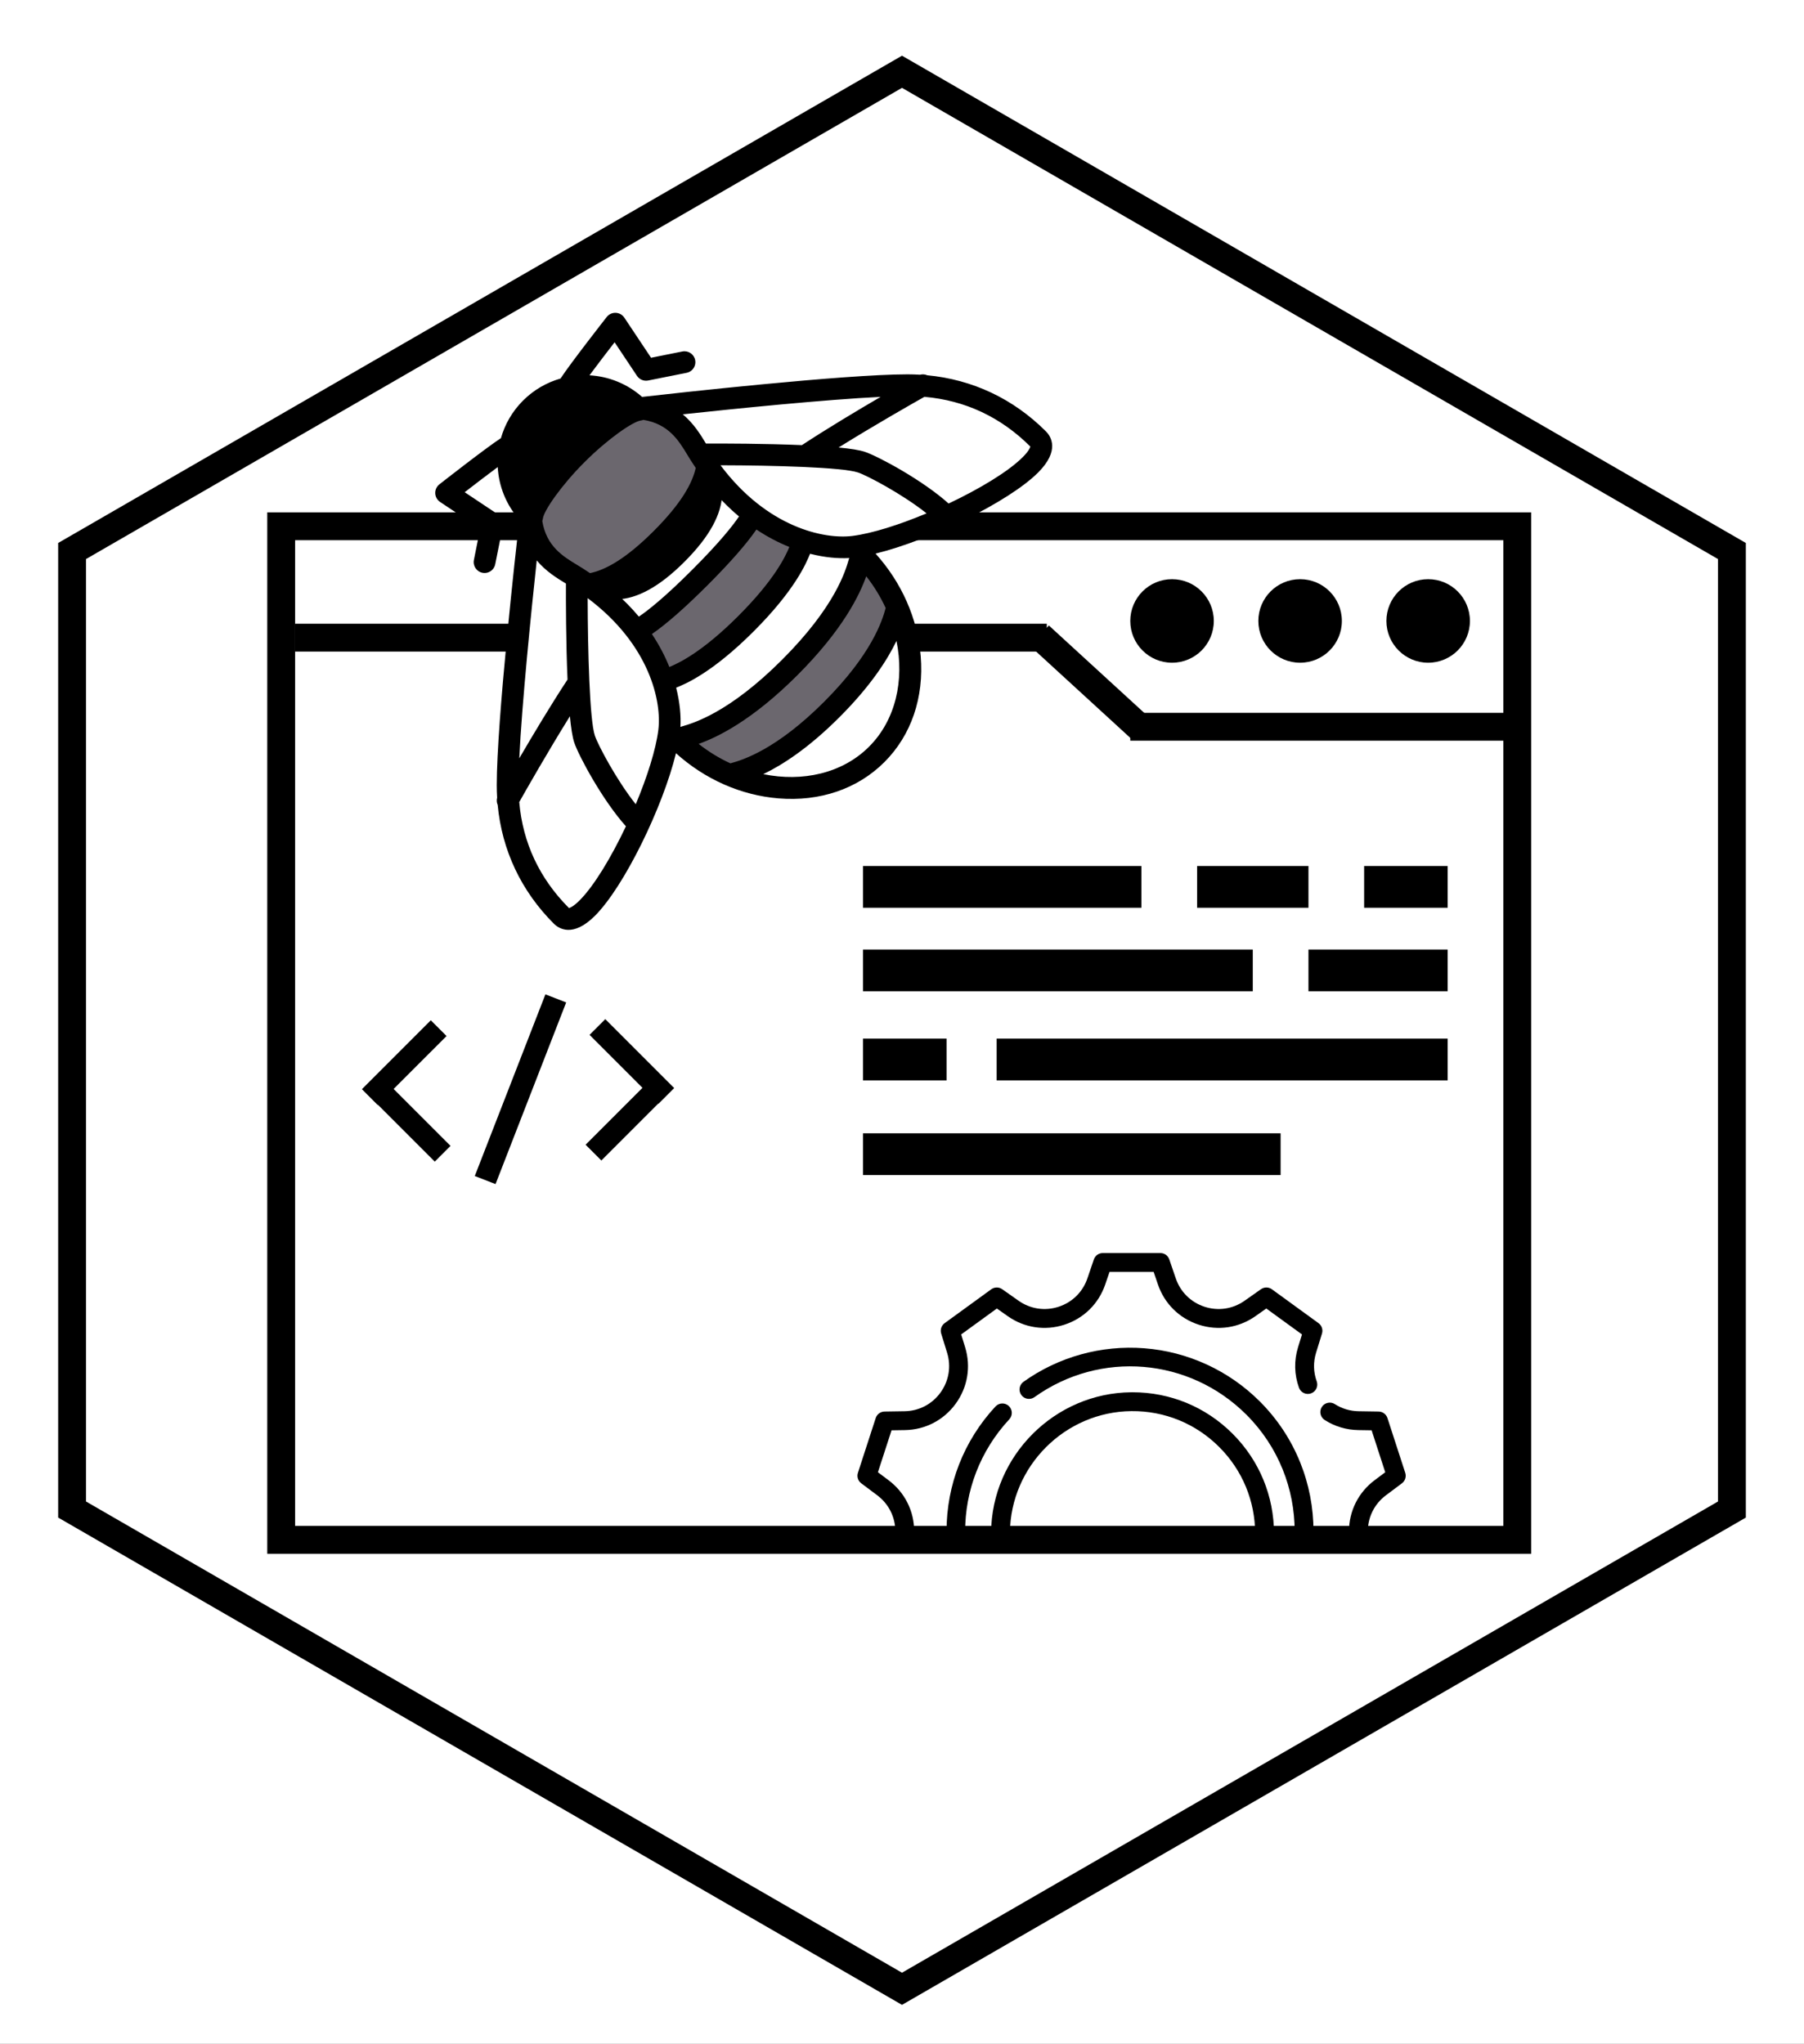 <svg width="324" height="367" viewBox="0 0 324 367" fill="none" xmlns="http://www.w3.org/2000/svg">
<rect x="0" y="0" width="324" height="367" fill="#333333" stroke="none"/>
<g clip-path="url(#clip0_6_7)">
<rect width="324" height="367" fill="white"/>
<rect x="48" y="92" width="227" height="187" fill="white"/>
<rect x="50.5" y="94.5" width="222" height="182" stroke="black" stroke-width="5"/>
<line x1="53" y1="114.5" x2="188.004" y2="114.5" stroke="black" stroke-width="5"/>
<line x1="186.689" y1="114.157" x2="205.121" y2="131.047" stroke="black" stroke-width="5"/>
<line x1="203" y1="130.5" x2="273" y2="130.5" stroke="black" stroke-width="5"/>
<line x1="155" y1="159.25" x2="205" y2="159.25" stroke="black" stroke-width="7.5"/>
<line x1="155" y1="174.25" x2="225" y2="174.25" stroke="black" stroke-width="7.5"/>
<line x1="155" y1="207.25" x2="230" y2="207.25" stroke="black" stroke-width="7.5"/>
<line x1="179" y1="190.25" x2="260" y2="190.25" stroke="black" stroke-width="7.5"/>
<line x1="215" y1="159.25" x2="235" y2="159.25" stroke="black" stroke-width="7.5"/>
<line x1="235" y1="174.25" x2="260" y2="174.25" stroke="black" stroke-width="7.5"/>
<line x1="245" y1="159.25" x2="260" y2="159.25" stroke="black" stroke-width="7.5"/>
<line x1="155" y1="190.25" x2="170" y2="190.25" stroke="black" stroke-width="7.5"/>
<circle cx="210.5" cy="111.5" r="7.5" fill="black"/>
<circle cx="233.5" cy="111.5" r="7.5" fill="black"/>
<circle cx="256.5" cy="111.5" r="7.5" fill="black"/>
<line x1="67.126" y1="194.797" x2="79.5" y2="207.171" stroke="black" stroke-width="4"/>
<line y1="-2" x2="17.5" y2="-2" transform="matrix(0.707 -0.707 -0.707 -0.707 65 195.577)" stroke="black" stroke-width="4"/>
<line y1="-2" x2="17.5" y2="-2" transform="matrix(-0.707 0.707 0.707 0.707 120.374 196.008)" stroke="black" stroke-width="4"/>
<line x1="119.671" y1="196.789" x2="107.297" y2="184.414" stroke="black" stroke-width="4"/>
<line x1="87.136" y1="211.895" x2="99.822" y2="179.275" stroke="black" stroke-width="4"/>
<path d="M12.946 98.943L162 12.887L311.054 98.943V271.057L162 357.113L12.946 271.057V98.943Z" stroke="black" stroke-width="5"/>
<g clip-path="url(#clip1_6_7)">
<path d="M95.347 73.282C90.008 78.621 89.389 86.659 93.966 91.236L113.301 71.901C108.724 67.324 100.686 67.943 95.347 73.282Z" fill="black"/>
<path d="M153.578 97.85C153.578 97.85 173.37 119.49 157.462 135.397C140.915 151.945 119.914 131.513 119.914 131.513C119.914 131.513 119.708 124.127 118.102 119.58C116.709 115.636 111.657 111.179 110.156 106.926C108.511 102.263 112.541 97.454 116.03 93.965C119.626 90.369 124.347 88.424 129.447 88.054C133.119 87.787 136.682 95.117 140.469 96.454C145.016 98.06 153.578 97.85 153.578 97.85Z" fill="white"/>
<path d="M146.315 97.572C144.236 97.37 142.096 97.029 140.469 96.454C138.912 95.904 137.394 94.343 135.89 92.711C133.549 95.963 130.394 99.739 126.098 104.034C121.729 108.404 117.897 111.594 114.608 113.947C116.078 115.886 117.469 117.786 118.102 119.58C118.615 121.032 118.985 122.774 119.251 124.472C123.189 122.24 128.278 118.586 134.464 112.4C140.449 106.415 144.065 101.455 146.315 97.572Z" fill="#6B676E"/>
<path d="M155.324 100.312C153.673 104.492 150.149 110.978 141.595 119.531C133.042 128.084 126.558 131.609 122.377 133.26C126.308 136.434 129.585 138.531 133.984 139.606C137.843 137.697 143.349 133.693 149.553 127.49C155.758 121.285 159.87 115.671 161.778 111.812C161.659 111.326 161.525 110.858 161.379 110.4C160.32 107.811 159.027 105.474 157.798 103.537C157.054 102.493 156.23 101.434 155.324 100.312Z" fill="#6B676E"/>
<path d="M125.698 80.155C130.656 85.113 132.301 91.506 122.936 100.871C113.571 110.236 107.178 108.591 102.22 103.633C97.262 98.675 95.617 92.282 104.982 82.917C114.347 73.552 120.74 75.197 125.698 80.155Z" fill="black"/>
<path d="M122.558 76.389C126.372 80.203 127.026 85.732 117.411 95.347C107.797 104.961 102.267 104.307 98.454 100.493C94.64 96.68 93.986 91.15 103.601 81.536C113.215 71.921 118.744 72.576 122.558 76.389Z" fill="#6B676E"/>
<path d="M162.986 69.106C120.691 70.66 115.016 73.746 115.016 73.746C122.037 74.321 123.856 78.616 125.698 81.536C135.135 96.497 147.795 98.799 153.319 98.109C165.14 96.631 191.126 83.435 186.465 78.774C179.214 71.523 170.75 68.821 162.986 69.106Z" fill="white"/>
<path d="M91.106 140.986C92.66 98.691 95.746 93.016 95.746 93.016C96.321 100.036 100.616 101.856 103.536 103.698C118.497 113.135 120.799 125.795 120.109 131.319C118.631 143.14 105.435 169.126 100.774 164.465C93.523 157.214 90.821 148.75 91.106 140.986Z" fill="white"/>
<path d="M166.531 67.384C166.13 67.209 165.676 67.17 165.241 67.287C164.496 67.243 163.745 67.218 162.986 67.218C151.558 67.218 121.072 70.618 115.322 71.272C112.614 68.877 109.269 67.584 105.871 67.392C107.301 65.462 109.098 63.122 110.384 61.461L114.405 67.493C114.844 68.151 115.637 68.48 116.413 68.325L123.319 66.944C123.711 66.865 124.052 66.674 124.316 66.411C124.762 65.965 124.984 65.311 124.851 64.645C124.639 63.588 123.61 62.901 122.553 63.113L116.93 64.238L112.131 57.04C111.784 56.519 111.207 56.196 110.581 56.172C109.955 56.148 109.355 56.426 108.969 56.918C108.699 57.262 102.46 65.228 100.671 67.97C98.202 68.673 95.874 69.993 93.933 71.933C91.993 73.874 90.673 76.202 89.969 78.671C87.228 80.46 79.262 86.699 78.918 86.969C78.425 87.355 78.146 87.955 78.171 88.581C78.195 89.207 78.518 89.784 79.039 90.131L86.237 94.93L85.112 100.553C84.901 101.61 85.587 102.639 86.645 102.851C87.31 102.984 87.964 102.762 88.41 102.316C88.674 102.052 88.864 101.711 88.943 101.319L90.324 94.413C90.479 93.637 90.151 92.844 89.492 92.405L83.46 88.384C85.121 87.098 87.461 85.301 89.391 83.871C89.583 87.269 90.877 90.614 93.271 93.322C92.618 99.072 89.217 129.558 89.217 140.986C89.217 141.745 89.242 142.496 89.287 143.241C89.169 143.676 89.208 144.13 89.383 144.531C90.154 152.673 93.597 159.986 99.457 165.846C100.358 166.747 102.883 168.413 106.857 164.439C106.857 164.439 106.857 164.439 106.858 164.439C112.098 159.198 119.023 144.996 121.406 135.251C126.604 139.943 133.079 142.807 139.815 143.359C147.273 143.97 154.031 141.656 158.843 136.843C163.656 132.031 165.97 125.273 165.359 117.815C164.807 111.079 161.943 104.604 157.251 99.407C166.995 97.023 181.199 90.098 186.439 84.857C190.413 80.883 188.747 78.359 187.846 77.457C181.986 71.597 174.673 68.154 166.531 67.384ZM122.628 74.398C132.132 73.376 148.195 71.747 158.165 71.264C153.995 73.695 148.566 76.942 144.022 79.928C137.323 79.639 129.788 79.631 126.788 79.642C125.823 78.046 124.599 76.042 122.628 74.398ZM96.695 74.695C100.611 70.78 106.628 70.223 111.146 73.018C107.063 75.401 102.471 79.968 102.22 80.22C101.968 80.471 97.401 85.064 95.017 89.145C92.223 84.628 92.78 78.611 96.695 74.695ZM97.393 93.556C97.442 93.419 97.482 93.278 97.5 93.128C97.671 91.696 100.786 87.177 104.982 82.982C109.177 78.786 113.696 75.671 115.128 75.5C115.278 75.482 115.42 75.442 115.557 75.393C120.106 76.144 121.892 79.095 123.481 81.721C123.675 82.042 123.862 82.352 124.046 82.643C126.738 86.91 129.705 90.211 132.723 92.74C131.599 94.408 129.237 97.397 124.317 102.317C119.397 107.237 116.408 109.599 114.74 110.723C112.211 107.704 108.91 104.737 104.643 102.046C104.351 101.862 104.042 101.675 103.721 101.481C101.095 99.892 98.144 98.105 97.393 93.556ZM117.084 113.85C119.628 112.108 123.041 109.117 127.079 105.079C131.117 101.041 134.108 97.629 135.85 95.084C137.854 96.42 139.847 97.446 141.765 98.217C141.076 99.889 139.139 104.067 132.603 110.604C126.068 117.139 121.89 119.076 120.217 119.766C119.446 117.847 118.42 115.854 117.084 113.85ZM96.398 100.628C98.042 102.599 100.046 103.823 101.642 104.788C101.631 107.788 101.639 115.323 101.928 122.022C98.942 126.565 95.695 131.995 93.264 136.164C93.747 126.195 95.376 110.132 96.398 100.628ZM104.095 161.677C102.993 162.779 102.378 163.007 102.189 163.053C96.893 157.744 93.897 151.355 93.256 144.025C94.458 141.893 98.34 135.064 102.354 128.615C102.553 130.683 102.807 132.351 103.129 133.318C103.937 135.742 108.24 143.732 112.417 148.373C109.769 153.968 106.674 159.099 104.095 161.677ZM118.236 131.077C117.793 134.619 116.236 139.508 114.182 144.413C110.745 140.098 107.405 133.793 106.835 132.083C105.898 129.272 105.565 116.91 105.545 107.404C116.752 115.807 118.865 126.043 118.236 131.077ZM156.081 134.081C151.288 138.874 144.142 140.448 137.087 139.008C140.478 137.375 145.155 134.395 150.774 128.776C156.395 123.155 159.375 118.477 161.008 115.086C162.448 122.142 160.875 129.288 156.081 134.081ZM159.067 109.178C158.447 111.479 156.568 117.458 148.012 126.014C139.46 134.566 133.482 136.447 131.179 137.068C129.193 136.155 127.273 134.99 125.481 133.578C128.834 132.377 135.032 129.422 143.226 121.227C151.422 113.031 154.376 106.833 155.577 103.48C156.988 105.272 158.154 107.192 159.067 109.178ZM152.452 100.425C151.846 102.528 150 108.929 140.464 118.465C130.928 128.001 124.527 129.847 122.423 130.454C122.348 130.476 122.275 130.503 122.204 130.533C122.315 128.598 122.123 126.176 121.437 123.486C123.109 122.814 127.924 120.807 135.365 113.366C142.807 105.924 144.813 101.107 145.486 99.438C148.175 100.122 150.597 100.315 152.532 100.204C152.502 100.275 152.474 100.349 152.452 100.425ZM153.077 96.236C148.043 96.865 137.807 94.752 129.404 83.546C138.909 83.565 151.271 83.898 154.083 84.835C155.793 85.405 162.098 88.745 166.413 92.182C161.508 94.236 156.619 95.793 153.077 96.236ZM183.677 82.095C181.098 84.674 175.968 87.769 170.372 90.416C165.732 86.24 157.742 81.937 155.318 81.129C154.351 80.806 152.683 80.553 150.615 80.354C157.064 76.34 163.893 72.458 166.025 71.256C173.355 71.897 179.744 74.893 185.053 80.189C185.007 80.379 184.779 80.993 183.677 82.095Z" fill="black"/>
</g>
<path fill-rule="evenodd" clip-rule="evenodd" d="M245.662 275C245.662 275 245.662 275 245.662 275C245.662 272.419 246.846 270.051 248.911 268.503L251.79 266.344C252.369 265.91 252.608 265.155 252.384 264.467L249.188 254.631C248.965 253.943 248.328 253.473 247.604 253.462L244.006 253.407C242.48 253.384 241.006 252.943 239.744 252.13C238.958 251.624 237.911 251.851 237.404 252.637C236.898 253.422 237.125 254.47 237.911 254.976C239.706 256.131 241.795 256.759 243.954 256.792L246.343 256.828L248.79 264.362L246.879 265.794C243.954 267.988 242.276 271.343 242.276 275C242.276 275 242.276 275 242.276 275H245.662ZM164.19 275C164.19 271.344 162.512 267.989 159.587 265.795L157.676 264.362L160.124 256.829L162.512 256.793C166.168 256.737 169.497 255.009 171.647 252.051C173.796 249.093 174.41 245.393 173.333 241.899L172.629 239.616L179.038 234.96L180.991 236.335C183.981 238.439 187.69 238.998 191.168 237.868C194.646 236.738 197.318 234.105 198.5 230.645L199.273 228.386H207.195L207.967 230.646C209.149 234.106 211.821 236.738 215.299 237.868C218.776 238.998 222.486 238.439 225.476 236.335L227.429 234.96L233.838 239.616L233.134 241.899C232.39 244.311 232.447 246.831 233.298 249.184C233.616 250.063 234.586 250.518 235.466 250.2C236.345 249.882 236.8 248.911 236.482 248.033C235.882 246.376 235.843 244.6 236.369 242.896L237.429 239.457C237.642 238.765 237.392 238.014 236.806 237.589L228.439 231.51C227.854 231.085 227.062 231.079 226.47 231.495L223.528 233.566C221.417 235.052 218.799 235.446 216.345 234.648C213.891 233.851 212.005 231.993 211.17 229.551L210.006 226.146C209.772 225.46 209.129 225 208.405 225H198.063C197.339 225 196.695 225.46 196.461 226.145L195.298 229.551C194.463 231.993 192.577 233.851 190.123 234.648C187.668 235.446 185.05 235.051 182.94 233.566L179.997 231.495C179.405 231.079 178.614 231.084 178.028 231.51L169.661 237.588C169.075 238.014 168.825 238.765 169.038 239.456L170.099 242.896C170.859 245.362 170.425 247.973 168.908 250.061C167.391 252.149 165.042 253.368 162.461 253.407L158.863 253.462C158.139 253.472 157.503 253.943 157.279 254.631L154.083 264.467C153.859 265.155 154.098 265.91 154.677 266.344L157.557 268.503C159.621 270.051 160.805 272.419 160.805 275C160.805 275 160.805 275 160.805 275H164.19Z" fill="black"/>
<path fill-rule="evenodd" clip-rule="evenodd" d="M178.788 252.553C179.424 251.867 180.495 251.827 181.18 252.463C181.869 253.098 181.905 254.17 181.269 254.855C175.973 260.562 173.34 267.77 173.343 274.968H170C169.996 266.617 173.104 258.676 178.788 252.553ZM235.906 274.968C235.908 266.525 232.696 258.081 226.268 251.654C220.716 246.102 213.353 242.709 205.536 242.1C197.805 241.497 190.092 243.636 183.818 248.122C183.058 248.666 182.882 249.723 183.426 250.483C183.968 251.244 185.027 251.419 185.787 250.876C197.584 242.441 213.602 243.775 223.874 254.047C229.642 259.815 232.525 267.392 232.523 274.968H235.906Z" fill="black"/>
<path fill-rule="evenodd" clip-rule="evenodd" d="M178 275.406C178 275.332 178 275.258 178.001 275.185C178.118 261.416 189.415 250.118 203.185 250.001C203.259 250 203.334 250 203.408 250C210.195 250 216.566 252.637 221.37 257.441C226.174 262.245 228.812 268.618 228.811 275.406H225.426C225.426 269.522 223.14 263.999 218.976 259.835C214.767 255.626 209.164 253.33 203.214 253.386C191.28 253.488 181.488 263.28 181.386 275.214C181.386 275.278 181.385 275.342 181.385 275.406H178Z" fill="black"/>
</g>
<defs>
<clipPath id="clip0_6_7">
<rect width="324" height="367" fill="white"/>
</clipPath>
<clipPath id="clip1_6_7">
<rect width="125" height="125" fill="white" transform="translate(38 104.388) rotate(-45)"/>
</clipPath>
</defs>
</svg>
